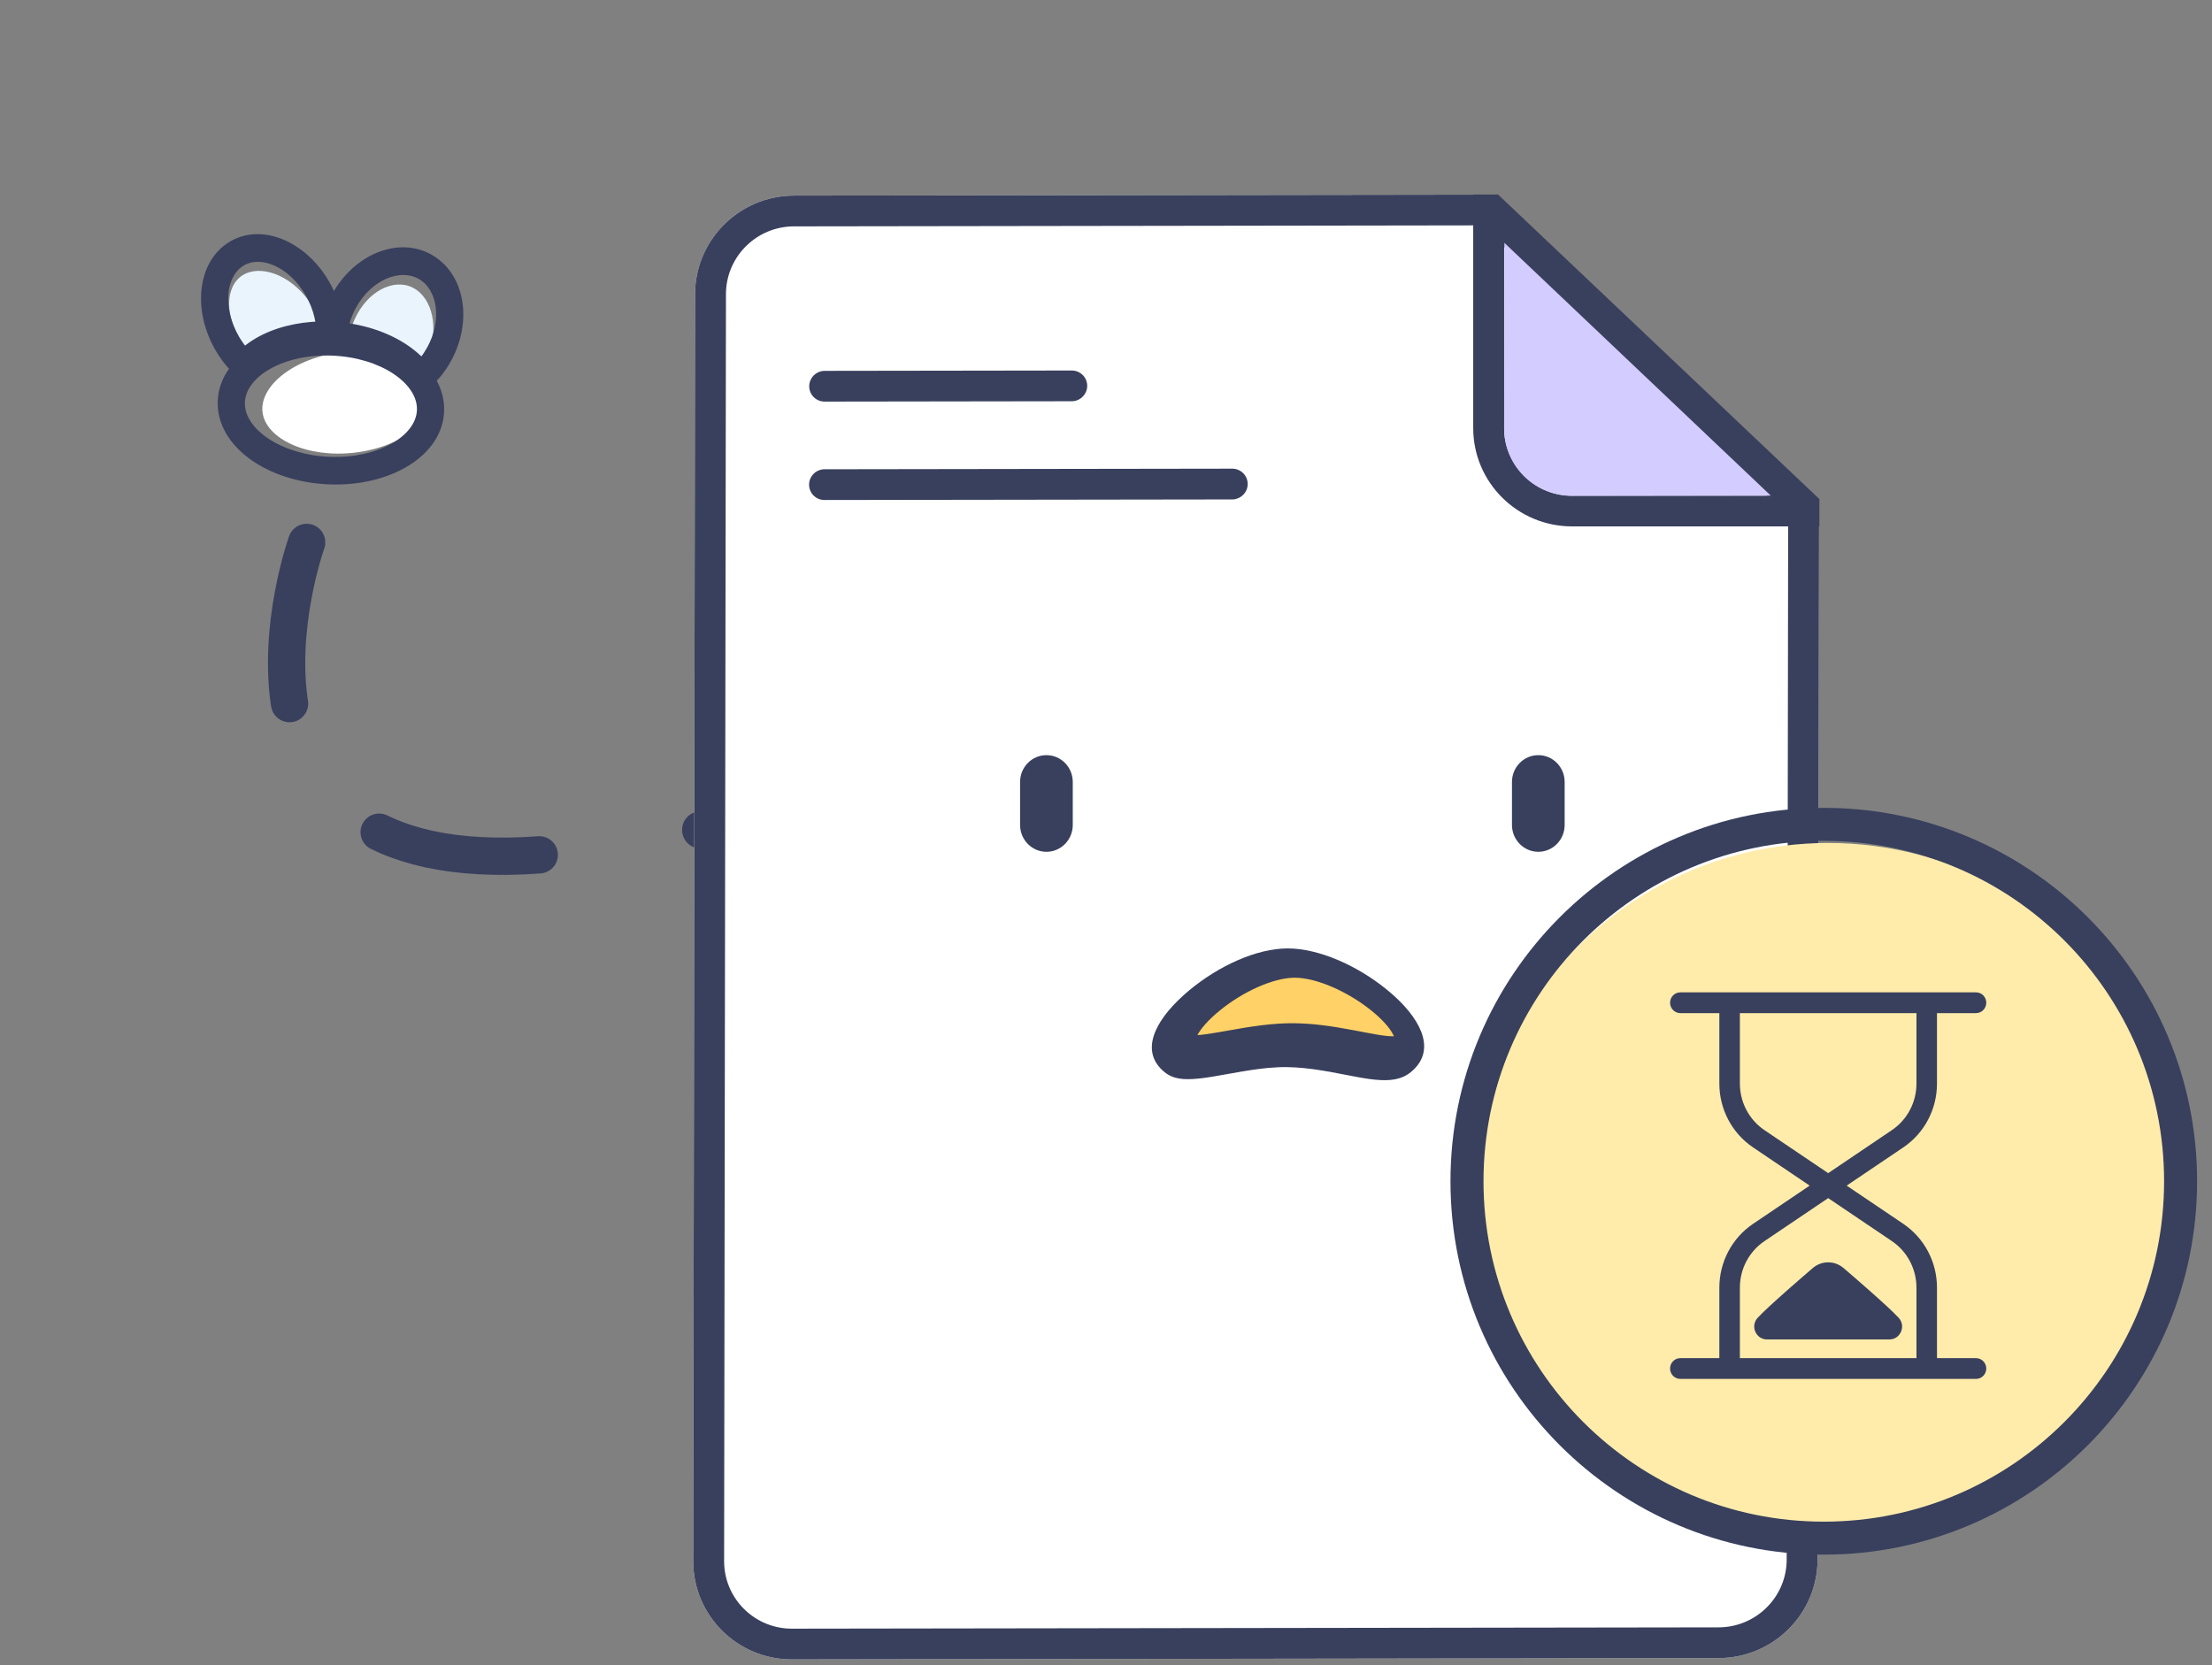 <svg width="89" height="67" viewBox="0 0 89 67" fill="none" xmlns="http://www.w3.org/2000/svg">
<rect x="0" y="0" width="89" height="67" fill="#808080" stroke="none"/>
<g id="Group 4">
<g id="Fintech/illustrations/standards/large/no service">
<g id="Fintech/illustrations/Small/watching-a-movie">
<g id="Group 2">
<path id="Path" d="M10.564 16.596C10.428 15.546 11.806 14.401 13.744 14.176C15.682 13.95 17.311 14.745 17.447 15.795C17.582 16.845 16.204 17.989 14.266 18.215C12.328 18.44 10.699 17.645 10.564 16.596Z" fill="white"/>
<path id="Path_2" d="M16.624 11.583C17.41 11.994 17.695 13.257 17.173 14.411L17.146 14.469L17.118 14.527L17.086 14.587L16.995 14.525C16.257 14.038 15.273 13.757 14.215 13.73L14.064 13.728L14.025 13.729L14.03 13.677C14.057 13.477 14.106 13.276 14.176 13.079L14.22 12.961L14.27 12.845C14.787 11.704 15.856 11.181 16.624 11.583Z" fill="#E9F4FC"/>
<path id="Path_3" d="M12.293 11.934C12.506 12.194 12.674 12.478 12.791 12.768L12.838 12.892L12.852 12.933L12.711 12.965C11.771 13.188 10.95 13.609 10.37 14.165L10.275 14.258L10.211 14.327L10.195 14.312L10.098 14.216L10.005 14.115L9.915 14.009C9.081 12.991 9.006 11.712 9.639 11.166C10.266 10.626 11.464 10.92 12.293 11.934Z" fill="#E9F4FC"/>
<path id="Shape" fill-rule="evenodd" clip-rule="evenodd" d="M8.678 14.106C7.737 12.494 7.929 10.54 9.213 9.745C10.504 8.945 12.285 9.693 13.229 11.31C13.306 11.441 13.375 11.575 13.437 11.71C13.468 11.657 13.5 11.606 13.534 11.554C14.537 10.031 16.351 9.474 17.607 10.407C18.846 11.328 18.974 13.294 17.979 14.805C17.856 14.991 17.721 15.165 17.573 15.323C17.776 15.697 17.882 16.105 17.87 16.534C17.818 18.337 15.703 19.594 13.225 19.491C10.747 19.389 8.708 17.961 8.76 16.158C8.774 15.674 8.936 15.229 9.214 14.84C9.014 14.62 8.834 14.373 8.678 14.106ZM13.373 14.31C11.424 14.23 9.883 15.145 9.853 16.203C9.823 17.261 11.307 18.301 13.256 18.381C15.206 18.462 16.746 17.547 16.776 16.489C16.807 15.431 15.322 14.391 13.373 14.31ZM16.968 11.301C17.68 11.83 17.764 13.123 17.067 14.18L17.032 14.234L16.995 14.286L16.954 14.34L16.873 14.265C16.221 13.669 15.293 13.237 14.252 13.045L14.103 13.02L14.065 13.014L14.078 12.964C14.136 12.77 14.215 12.579 14.315 12.396L14.378 12.287L14.445 12.179C15.134 11.133 16.272 10.784 16.968 11.301ZM12.652 12.771C12.581 12.466 12.46 12.16 12.29 11.869C11.63 10.738 10.493 10.26 9.789 10.695C9.078 11.136 8.953 12.411 9.617 13.547L9.689 13.666L9.766 13.78L9.846 13.89L9.86 13.907L9.934 13.849L10.042 13.772C10.702 13.314 11.578 13.027 12.542 12.953L12.686 12.944L12.679 12.901L12.652 12.771Z" fill="#39405D"/>
<path id="Path 17" d="M12.338 21.826C12.338 21.826 7.445 35.48 21.769 34.394C36.093 33.309 44.719 24.721 38.164 34.407" stroke="#39405D" stroke-width="1.5" stroke-linecap="round" stroke-dasharray="6.58"/>
</g>
</g>
<g id="Fintech/illustrations/succes/QR pay Copy 3">
<g id="Group">
<path id="Path_4" d="M60.098 7.831L73.191 20.235L73.13 62.755C73.127 64.942 71.344 66.718 69.147 66.721L31.864 66.774C29.667 66.778 27.889 65.007 27.893 62.82L27.966 11.837C27.969 9.65 29.752 7.874 31.948 7.871L60.098 7.831Z" fill="white"/>
<path id="Shape_2" fill-rule="evenodd" clip-rule="evenodd" d="M73.191 20.235L60.098 7.831L31.948 7.871C29.752 7.874 27.969 9.65 27.966 11.837L27.893 62.82C27.889 65.007 29.667 66.778 31.864 66.774L69.147 66.721C71.344 66.718 73.127 64.942 73.13 62.755L73.191 20.235ZM31.947 9.109L59.599 9.069L71.947 20.768L71.887 62.757L71.885 62.867C71.825 64.32 70.622 65.481 69.149 65.484L31.866 65.537L31.756 65.535C30.297 65.48 29.133 64.285 29.135 62.818L29.209 11.835L29.211 11.726C29.271 10.273 30.473 9.111 31.947 9.109ZM49.58 18.859C49.923 18.859 50.201 19.136 50.201 19.477C50.2 19.798 49.955 20.061 49.642 20.094L49.578 20.097L33.174 20.12C32.83 20.121 32.553 19.844 32.553 19.503C32.553 19.182 32.798 18.918 33.112 18.886L33.175 18.883L49.58 18.859ZM43.744 15.527C43.744 15.185 43.467 14.908 43.123 14.909L33.181 14.923L33.117 14.926C32.804 14.958 32.559 15.222 32.559 15.543C32.558 15.884 32.836 16.161 33.179 16.16L43.121 16.146L43.185 16.143C43.498 16.111 43.743 15.847 43.744 15.527Z" fill="#39405D"/>
<path id="Path_5" fill-rule="evenodd" clip-rule="evenodd" d="M73.204 20.082L60.273 7.827H59.275V17.225C59.275 19.411 61.057 21.182 63.255 21.182H73.204V20.082ZM60.519 9.769L71.258 19.946H63.255L63.145 19.944C61.685 19.886 60.519 18.691 60.519 17.225V9.769Z" fill="#39405D"/>
<path id="Path_6" d="M71.246 19.942L60.529 9.773L60.519 17.235C60.517 18.702 61.68 19.896 63.139 19.952L63.249 19.954L71.246 19.942Z" fill="#D3CCFE"/>
</g>
</g>
</g>
<ellipse id="Oval" cx="73.557" cy="47.886" rx="14.136" ry="13.965" fill="#FFECAB"/>
<path id="Oval_2" fill-rule="evenodd" clip-rule="evenodd" d="M58.36 47.533C58.36 39.235 65.085 32.508 73.38 32.508C81.676 32.508 88.4 39.235 88.4 47.533C88.4 55.831 81.676 62.558 73.38 62.558C65.085 62.558 58.36 55.831 58.36 47.533ZM87.072 47.533C87.072 39.968 80.942 33.835 73.38 33.835C65.819 33.835 59.689 39.968 59.689 47.533C59.689 55.098 65.819 61.231 73.38 61.231C80.942 61.231 87.072 55.098 87.072 47.533Z" fill="#39405D"/>
<g id="Iconly/Light-outline/Close">
<path id="Combined Shape" fill-rule="evenodd" clip-rule="evenodd" d="M70.004 51.818V54.651H77.109V51.818C77.109 51.061 76.738 50.358 76.116 49.939L73.557 48.212L70.997 49.94C70.375 50.359 70.004 51.061 70.004 51.818ZM70.004 43.601C70.004 44.358 70.376 45.06 70.998 45.48L73.557 47.207L76.116 45.479C76.738 45.06 77.109 44.358 77.109 43.601V40.768H70.004V43.601ZM77.935 54.651H79.505C79.733 54.651 79.918 54.839 79.918 55.069C79.918 55.3 79.733 55.487 79.505 55.487H67.608C67.381 55.487 67.195 55.3 67.195 55.069C67.195 54.839 67.381 54.651 67.608 54.651H69.178V51.818C69.178 50.78 69.687 49.818 70.539 49.244L72.812 47.709L70.54 46.175C69.687 45.601 69.178 44.638 69.178 43.601V40.768H67.608C67.381 40.768 67.195 40.58 67.195 40.35C67.195 40.119 67.381 39.932 67.608 39.932H79.505C79.733 39.932 79.918 40.119 79.918 40.35C79.918 40.58 79.733 40.768 79.505 40.768H77.935V43.601C77.935 44.638 77.427 45.601 76.574 46.175L74.301 47.709L76.574 49.243C77.426 49.818 77.935 50.78 77.935 51.818V54.651ZM74.196 51.043C74.374 51.196 75.946 52.543 76.379 53.013L76.394 53.029C76.698 53.36 76.465 53.899 76.019 53.899H71.095C70.648 53.899 70.415 53.36 70.719 53.029L70.734 53.013C71.169 52.542 72.747 51.189 72.919 51.042C72.928 51.034 72.933 51.03 72.934 51.029C73.292 50.718 73.821 50.718 74.179 51.029C74.18 51.03 74.186 51.035 74.196 51.043Z" fill="#39405D"/>
</g>
<path id="Path_7" d="M61.894 34.276C61.309 34.276 60.834 33.792 60.834 33.195V31.467C60.834 30.87 61.309 30.387 61.894 30.387C62.48 30.387 62.954 30.87 62.954 31.467V33.195C62.954 33.792 62.48 34.276 61.894 34.276Z" fill="#39405D"/>
<path id="Path_8" d="M42.103 34.276C41.518 34.276 41.043 33.792 41.043 33.195V31.467C41.043 30.87 41.518 30.387 42.103 30.387C42.689 30.387 43.163 30.87 43.163 31.467V33.195C43.163 33.792 42.689 34.276 42.103 34.276Z" fill="#39405D"/>
<path id="Path 13" fill-rule="evenodd" clip-rule="evenodd" d="M51.986 38.871C49.795 38.871 46.569 41.719 47.603 42.6C48.091 43.014 50.181 42.193 51.986 42.227C54.013 42.264 55.777 43.103 56.368 42.6C57.487 41.648 54.177 38.871 51.986 38.871Z" fill="#FFD166"/>
<path id="Path 13_2" fill-rule="evenodd" clip-rule="evenodd" d="M47.85 39.85C49.04 38.859 50.565 38.164 51.81 38.164C53.056 38.164 54.605 38.848 55.795 39.819L55.95 39.948L56.098 40.078C57.277 41.15 57.754 42.33 56.769 43.138C56.396 43.443 55.938 43.507 55.324 43.446C55.236 43.438 55.144 43.426 55.046 43.412L54.838 43.379L54.605 43.338L53.508 43.13L53.209 43.079C52.678 42.993 52.243 42.949 51.796 42.941C51.561 42.936 51.306 42.948 51.029 42.973C50.997 42.976 50.964 42.979 50.931 42.983L50.73 43.005L50.522 43.032L50.301 43.064L49.937 43.123L48.801 43.322L48.59 43.355C48.524 43.364 48.461 43.373 48.401 43.381L48.227 43.401C47.613 43.463 47.196 43.421 46.851 43.138C45.876 42.338 46.405 41.142 47.623 40.046L47.773 39.915L47.85 39.85ZM55.166 40.656C54.209 39.887 52.956 39.343 52.094 39.343C51.244 39.343 50.017 39.893 49.061 40.677C48.631 41.03 48.313 41.388 48.171 41.664L48.177 41.652L48.311 41.642L48.454 41.625C48.48 41.622 48.506 41.619 48.533 41.615L48.708 41.589L48.908 41.557L49.974 41.373C50.025 41.364 50.075 41.356 50.124 41.348L50.404 41.305L50.666 41.269C50.709 41.264 50.751 41.258 50.792 41.253L51.04 41.226L51.163 41.214C51.496 41.184 51.809 41.17 52.108 41.175C52.832 41.188 53.502 41.276 54.429 41.45L54.957 41.55L55.406 41.632L55.582 41.659C55.609 41.663 55.636 41.667 55.661 41.67L55.805 41.687C55.909 41.697 55.995 41.701 56.064 41.699L56.083 41.698L56.051 41.627C55.915 41.356 55.6 41.004 55.166 40.656Z" fill="#39405D"/>
</g>
</svg>
